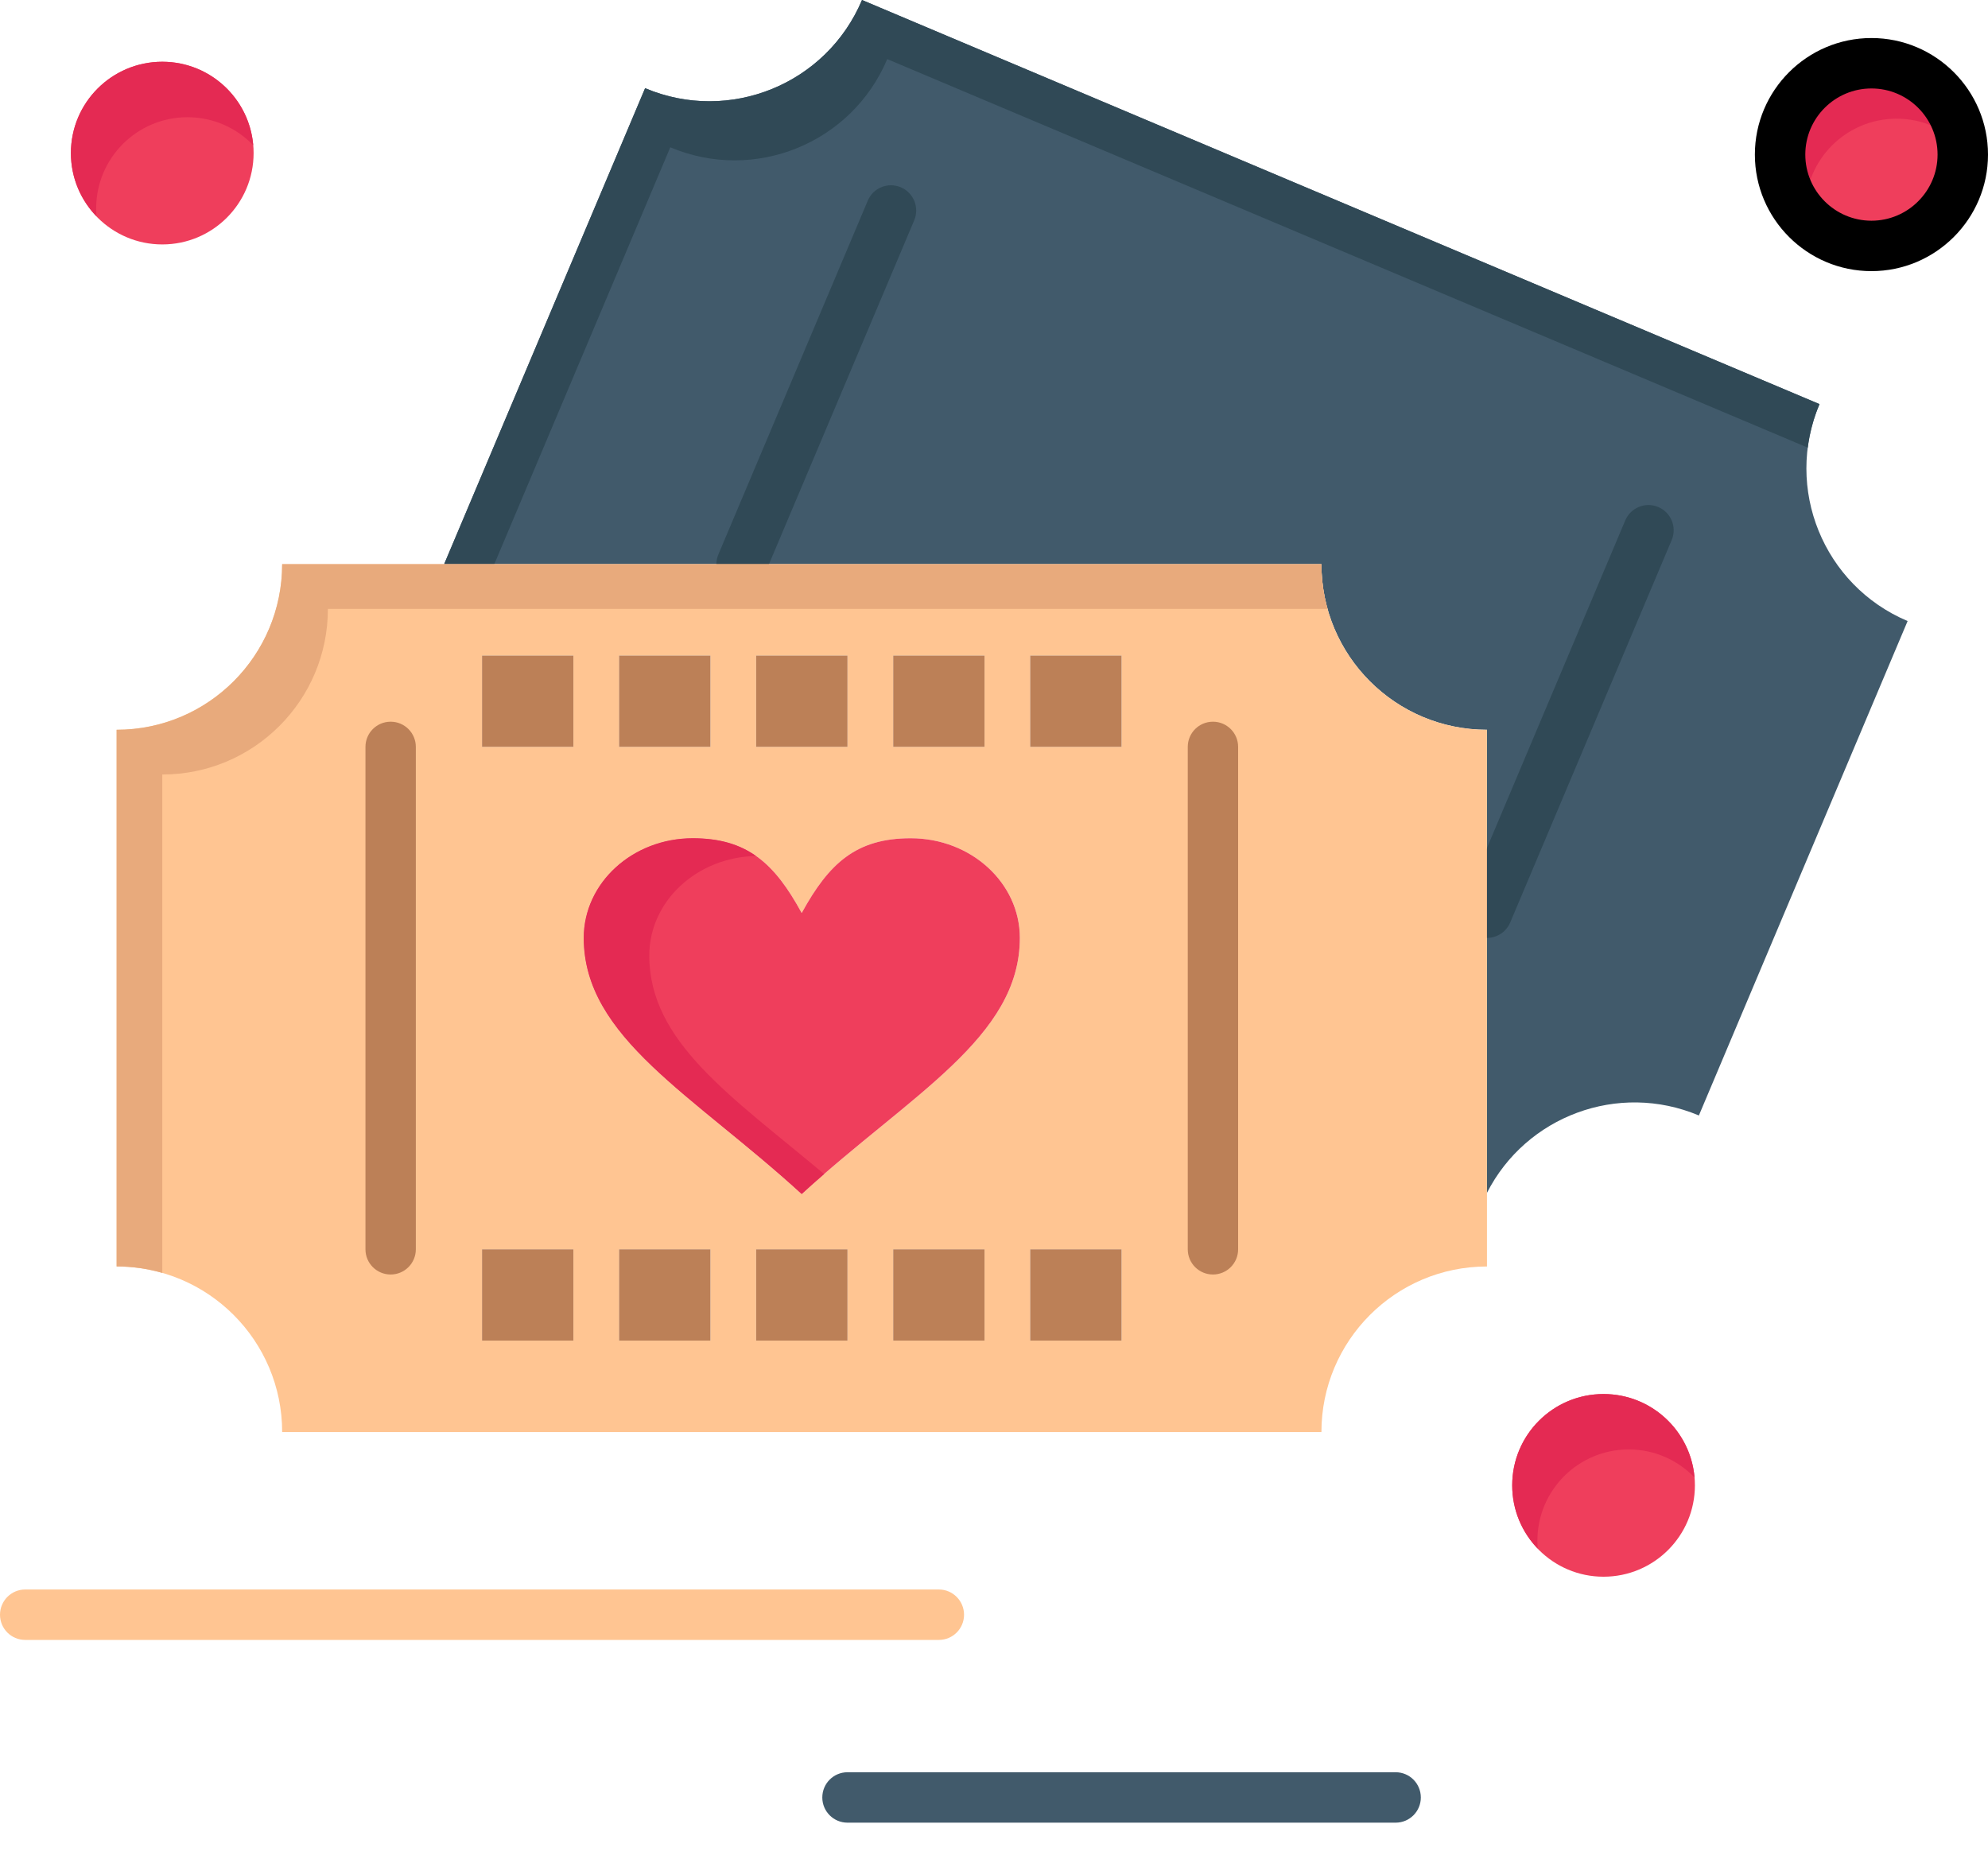 <svg width="30" height="28" viewBox="0 0 30 28" fill="none" xmlns="http://www.w3.org/2000/svg">
<path d="M6.702 8.515L9.735 1.331C11.006 1.868 12.472 1.272 13.008 0L27.457 6.099C26.92 7.37 27.516 8.836 28.787 9.373L25.637 16.835C24.421 16.322 23.028 16.845 22.439 18.003V11.014C21.059 11.014 19.941 9.895 19.941 8.515H6.702Z" fill="#415A6B"/>
<path d="M10.115 2.223C11.386 2.76 12.852 2.164 13.389 0.892L27.28 6.756C27.308 6.535 27.366 6.314 27.457 6.099L13.008 0C12.472 1.272 11.006 1.868 9.735 1.331L6.702 8.515H7.459L10.115 2.223Z" fill="#304956"/>
<path d="M11.191 8.895C11.142 8.895 11.092 8.885 11.044 8.865C10.85 8.783 10.759 8.56 10.841 8.367L13.095 3.029C13.176 2.835 13.399 2.745 13.593 2.826C13.787 2.908 13.877 3.131 13.796 3.325L11.542 8.662C11.481 8.808 11.34 8.895 11.191 8.895Z" fill="#304956"/>
<path d="M22.439 14.155C22.39 14.155 22.34 14.145 22.292 14.125C22.098 14.043 22.007 13.82 22.089 13.626L24.526 7.854C24.608 7.661 24.831 7.57 25.024 7.652C25.218 7.734 25.308 7.957 25.227 8.15L22.79 13.922C22.729 14.068 22.588 14.155 22.439 14.155Z" fill="#304956"/>
<path d="M2.449 3.689C3.21 3.689 3.827 3.072 3.827 2.31C3.827 1.549 3.21 0.932 2.449 0.932C1.688 0.932 1.07 1.549 1.07 2.31C1.07 3.072 1.688 3.689 2.449 3.689Z" fill="#EF3E5C"/>
<path d="M1.451 3.147C1.451 2.386 2.068 1.769 2.829 1.769C3.219 1.769 3.571 1.931 3.821 2.192C3.761 1.486 3.17 0.932 2.449 0.932C1.687 0.932 1.07 1.549 1.07 2.31C1.07 2.682 1.218 3.018 1.457 3.266C1.453 3.227 1.451 3.187 1.451 3.147Z" fill="#E42A53"/>
<path d="M19.941 8.515C19.941 9.895 21.059 11.014 22.439 11.014V18.003L22.439 19.114C21.059 19.114 19.941 20.233 19.941 21.613H4.258C4.258 20.233 3.14 19.114 1.76 19.114V11.014C3.14 11.014 4.258 9.895 4.258 8.514H19.941L19.941 8.515ZM16.925 20.233V18.855H15.546V20.233H16.925ZM16.925 11.272V9.894H15.546V11.272H16.925ZM15.39 14.155C15.39 13.325 14.654 12.651 13.743 12.651C12.921 12.651 12.51 13.027 12.098 13.779C11.688 13.027 11.276 12.651 10.454 12.651C9.545 12.651 8.809 13.325 8.809 14.155C8.809 15.659 10.454 16.516 12.098 18.02C13.743 16.516 15.39 15.659 15.39 14.155ZM14.857 20.233V18.855H13.479V20.233H14.857ZM14.857 11.272V9.894H13.479V11.272H14.857ZM12.789 20.233V18.855H11.41V20.233H12.789ZM12.789 11.272V9.894H11.41V11.272H12.789ZM10.721 20.233V18.855H9.342V20.233H10.721ZM10.721 11.272V9.894H9.342V11.272H10.721ZM8.653 20.233V18.855H7.274V20.233H8.653ZM8.653 11.272V9.894H7.274V11.272H8.653Z" fill="#FFC592"/>
<path d="M2.449 11.689C3.829 11.689 4.948 10.57 4.948 9.19H20.034C19.974 8.975 19.941 8.749 19.941 8.514H4.258C4.258 9.895 3.14 11.014 1.76 11.014L1.76 19.113C1.999 19.113 2.23 19.148 2.449 19.211L2.449 11.689Z" fill="#E8AA7C"/>
<path d="M13.743 12.651C14.654 12.651 15.39 13.325 15.39 14.155C15.39 15.659 13.743 16.516 12.098 18.02C10.454 16.516 8.809 15.659 8.809 14.155C8.809 13.325 9.545 12.651 10.454 12.651C11.276 12.651 11.688 13.027 12.098 13.779C12.51 13.027 12.921 12.651 13.743 12.651Z" fill="#EF3E5C"/>
<path d="M9.798 14.421C9.798 13.601 10.517 12.935 11.409 12.919C11.156 12.741 10.854 12.651 10.454 12.651C9.545 12.651 8.809 13.325 8.809 14.155C8.809 15.659 10.454 16.516 12.098 18.02C12.211 17.916 12.324 17.816 12.437 17.719C11.035 16.543 9.798 15.726 9.798 14.421Z" fill="#E42A53"/>
<path d="M16.925 18.855H15.546V20.233H16.925V18.855Z" fill="#BC8057"/>
<path d="M16.925 9.894H15.546V11.272H16.925V9.894Z" fill="#BC8057"/>
<path d="M14.857 18.855H13.479V20.233H14.857V18.855Z" fill="#BC8057"/>
<path d="M14.857 9.894H13.479V11.272H14.857V9.894Z" fill="#BC8057"/>
<path d="M12.789 18.855H11.41V20.233H12.789V18.855Z" fill="#BC8057"/>
<path d="M12.789 9.894H11.41V11.272H12.789V9.894Z" fill="#BC8057"/>
<path d="M10.721 18.855H9.342V20.233H10.721V18.855Z" fill="#BC8057"/>
<path d="M10.721 9.894H9.342V11.272H10.721V9.894Z" fill="#BC8057"/>
<path d="M8.653 18.855H7.274V20.233H8.653V18.855Z" fill="#BC8057"/>
<path d="M8.653 9.894H7.274V11.272H8.653V9.894Z" fill="#BC8057"/>
<path d="M5.895 19.235C5.685 19.235 5.515 19.065 5.515 18.855V11.272C5.515 11.062 5.685 10.892 5.895 10.892C6.105 10.892 6.275 11.062 6.275 11.272V18.855C6.275 19.065 6.105 19.235 5.895 19.235Z" fill="#BC8057"/>
<path d="M18.304 19.235C18.094 19.235 17.924 19.065 17.924 18.855V11.272C17.924 11.062 18.094 10.892 18.304 10.892C18.514 10.892 18.684 11.062 18.684 11.272V18.855C18.684 19.065 18.514 19.235 18.304 19.235Z" fill="#BC8057"/>
<path d="M28.241 0.954C29.003 0.954 29.62 1.571 29.62 2.333C29.62 3.094 29.003 3.711 28.241 3.711C27.48 3.711 26.863 3.094 26.863 2.333C26.863 1.571 27.48 0.954 28.241 0.954Z" fill="#EF3E5C"/>
<path d="M27.243 3.17C27.243 2.408 27.86 1.791 28.622 1.791C29.012 1.791 29.363 1.954 29.614 2.214C29.553 1.508 28.962 0.954 28.241 0.954C27.48 0.954 26.863 1.571 26.863 2.333C26.863 2.704 27.01 3.041 27.249 3.289C27.246 3.249 27.243 3.21 27.243 3.17Z" fill="#E42A53"/>
<path d="M28.241 4.092C27.271 4.092 26.482 3.303 26.482 2.333C26.482 1.363 27.271 0.574 28.241 0.574C29.211 0.574 30 1.363 30 2.333C30 3.303 29.211 4.092 28.241 4.092ZM28.241 1.335C27.691 1.335 27.243 1.782 27.243 2.333C27.243 2.883 27.691 3.331 28.241 3.331C28.791 3.331 29.239 2.883 29.239 2.333C29.239 1.782 28.791 1.335 28.241 1.335Z" fill="black"/>
<path d="M24.198 21.039C24.96 21.039 25.577 21.655 25.577 22.417C25.577 23.179 24.96 23.796 24.198 23.796C23.437 23.796 22.82 23.179 22.82 22.417C22.82 21.655 23.437 21.039 24.198 21.039Z" fill="#EF3E5C"/>
<path d="M23.2 23.254C23.2 22.492 23.817 21.875 24.579 21.875C24.969 21.875 25.32 22.038 25.571 22.298C25.511 21.593 24.92 21.039 24.198 21.039C23.437 21.039 22.82 21.655 22.82 22.417C22.82 22.789 22.967 23.125 23.206 23.373C23.203 23.334 23.2 23.294 23.2 23.254Z" fill="#E42A53"/>
<path d="M14.168 24.75H0.38C0.17 24.75 0 24.58 0 24.37C0 24.16 0.17 23.989 0.38 23.989H14.168C14.378 23.989 14.548 24.16 14.548 24.37C14.548 24.58 14.378 24.75 14.168 24.75Z" fill="#FFC592"/>
<path d="M21.061 27.508H12.789C12.579 27.508 12.409 27.338 12.409 27.128C12.409 26.917 12.579 26.747 12.789 26.747H21.061C21.271 26.747 21.441 26.917 21.441 27.128C21.441 27.338 21.271 27.508 21.061 27.508Z" fill="#415A6B"/>
</svg>
